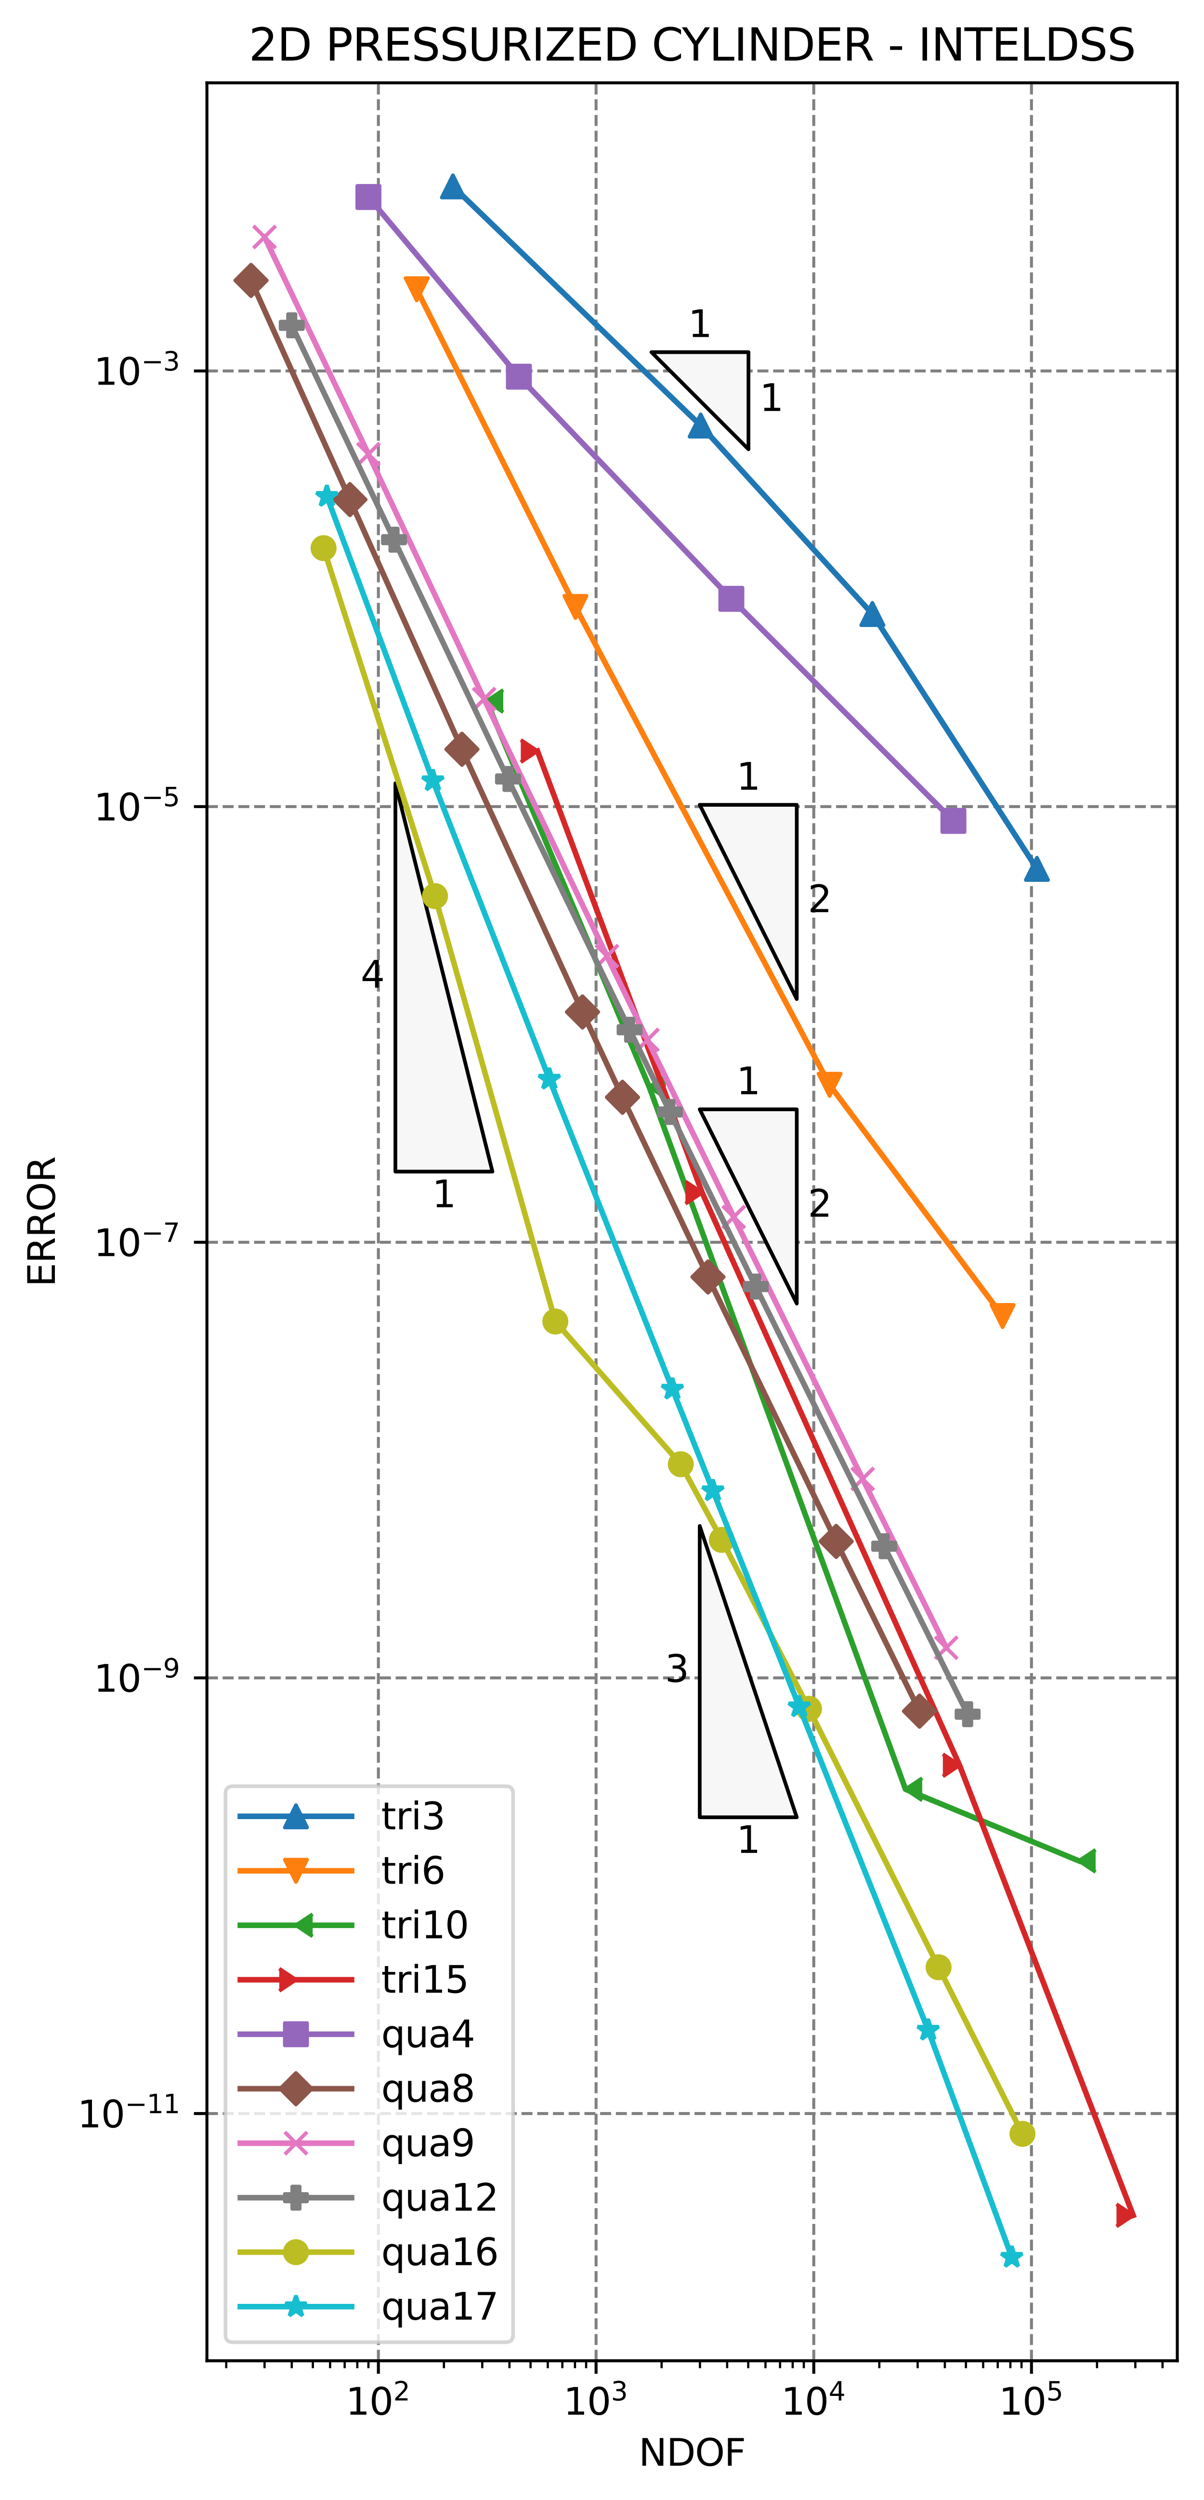 <?xml version="1.0" encoding="utf-8" standalone="no"?>
<!DOCTYPE svg PUBLIC "-//W3C//DTD SVG 1.1//EN"
  "http://www.w3.org/Graphics/SVG/1.1/DTD/svg11.dtd">
<svg xmlns:xlink="http://www.w3.org/1999/xlink" width="324.559pt" height="673.573pt" viewBox="0 0 324.559 673.573" xmlns="http://www.w3.org/2000/svg" version="1.1">
 <defs>
  <style type="text/css">*{stroke-linejoin: round; stroke-linecap: butt}</style>
 </defs>
 <g id="figure_1">
  <g id="patch_1">
   <path d="M 0 673.573 
L 324.559 673.573 
L 324.559 -0 
L 0 -0 
z
" style="fill: #ffffff"/>
  </g>
  <g id="axes_1">
   <g id="patch_2">
    <path d="M 55.778 636.017 
L 317.359 636.017 
L 317.359 22.318 
L 55.778 22.318 
z
" style="fill: #ffffff"/>
   </g>
   <g id="matplotlib.axis_1">
    <g id="xtick_1">
     <g id="line2d_1">
      <path d="M 102 636.017 
L 102 22.318 
" clip-path="url(#p7d9dfe9524)" style="fill: none; stroke-dasharray: 2.96,1.28; stroke-dashoffset: 0; stroke: #808080; stroke-width: 0.8"/>
     </g>
     <g id="line2d_2">
      <defs>
       <path id="m80ce2422c0" d="M 0 0 
L 0 3.5 
" style="stroke: #000000; stroke-width: 0.8"/>
      </defs>
      <g>
       <use xlink:href="#m80ce2422c0" x="102" y="636.017" style="stroke: #000000; stroke-width: 0.8"/>
      </g>
     </g>
     <g id="text_1">
      <!-- $\mathdefault{10^{2}}$ -->
      <g transform="translate(93.2 650.615) scale(0.1 -0.1)">
       <defs>
        <path id="DejaVuSans-31" d="M 794 531 
L 1825 531 
L 1825 4091 
L 703 3866 
L 703 4441 
L 1819 4666 
L 2450 4666 
L 2450 531 
L 3481 531 
L 3481 0 
L 794 0 
L 794 531 
z
" transform="scale(0.016)"/>
        <path id="DejaVuSans-30" d="M 2034 4250 
Q 1547 4250 1301 3770 
Q 1056 3291 1056 2328 
Q 1056 1369 1301 889 
Q 1547 409 2034 409 
Q 2525 409 2770 889 
Q 3016 1369 3016 2328 
Q 3016 3291 2770 3770 
Q 2525 4250 2034 4250 
z
M 2034 4750 
Q 2819 4750 3233 4129 
Q 3647 3509 3647 2328 
Q 3647 1150 3233 529 
Q 2819 -91 2034 -91 
Q 1250 -91 836 529 
Q 422 1150 422 2328 
Q 422 3509 836 4129 
Q 1250 4750 2034 4750 
z
" transform="scale(0.016)"/>
        <path id="DejaVuSans-32" d="M 1228 531 
L 3431 531 
L 3431 0 
L 469 0 
L 469 531 
Q 828 903 1448 1529 
Q 2069 2156 2228 2338 
Q 2531 2678 2651 2914 
Q 2772 3150 2772 3378 
Q 2772 3750 2511 3984 
Q 2250 4219 1831 4219 
Q 1534 4219 1204 4116 
Q 875 4013 500 3803 
L 500 4441 
Q 881 4594 1212 4672 
Q 1544 4750 1819 4750 
Q 2544 4750 2975 4387 
Q 3406 4025 3406 3419 
Q 3406 3131 3298 2873 
Q 3191 2616 2906 2266 
Q 2828 2175 2409 1742 
Q 1991 1309 1228 531 
z
" transform="scale(0.016)"/>
       </defs>
       <use xlink:href="#DejaVuSans-31" transform="translate(0 0.766)"/>
       <use xlink:href="#DejaVuSans-30" transform="translate(63.623 0.766)"/>
       <use xlink:href="#DejaVuSans-32" transform="translate(128.203 39.047) scale(0.7)"/>
      </g>
     </g>
    </g>
    <g id="xtick_2">
     <g id="line2d_3">
      <path d="M 160.683 636.017 
L 160.683 22.318 
" clip-path="url(#p7d9dfe9524)" style="fill: none; stroke-dasharray: 2.96,1.28; stroke-dashoffset: 0; stroke: #808080; stroke-width: 0.8"/>
     </g>
     <g id="line2d_4">
      <g>
       <use xlink:href="#m80ce2422c0" x="160.683" y="636.017" style="stroke: #000000; stroke-width: 0.8"/>
      </g>
     </g>
     <g id="text_2">
      <!-- $\mathdefault{10^{3}}$ -->
      <g transform="translate(151.883 650.615) scale(0.1 -0.1)">
       <defs>
        <path id="DejaVuSans-33" d="M 2597 2516 
Q 3050 2419 3304 2112 
Q 3559 1806 3559 1356 
Q 3559 666 3084 287 
Q 2609 -91 1734 -91 
Q 1441 -91 1130 -33 
Q 819 25 488 141 
L 488 750 
Q 750 597 1062 519 
Q 1375 441 1716 441 
Q 2309 441 2620 675 
Q 2931 909 2931 1356 
Q 2931 1769 2642 2001 
Q 2353 2234 1838 2234 
L 1294 2234 
L 1294 2753 
L 1863 2753 
Q 2328 2753 2575 2939 
Q 2822 3125 2822 3475 
Q 2822 3834 2567 4026 
Q 2313 4219 1838 4219 
Q 1578 4219 1281 4162 
Q 984 4106 628 3988 
L 628 4550 
Q 988 4650 1302 4700 
Q 1616 4750 1894 4750 
Q 2613 4750 3031 4423 
Q 3450 4097 3450 3541 
Q 3450 3153 3228 2886 
Q 3006 2619 2597 2516 
z
" transform="scale(0.016)"/>
       </defs>
       <use xlink:href="#DejaVuSans-31" transform="translate(0 0.766)"/>
       <use xlink:href="#DejaVuSans-30" transform="translate(63.623 0.766)"/>
       <use xlink:href="#DejaVuSans-33" transform="translate(128.203 39.047) scale(0.7)"/>
      </g>
     </g>
    </g>
    <g id="xtick_3">
     <g id="line2d_5">
      <path d="M 219.367 636.017 
L 219.367 22.318 
" clip-path="url(#p7d9dfe9524)" style="fill: none; stroke-dasharray: 2.96,1.28; stroke-dashoffset: 0; stroke: #808080; stroke-width: 0.8"/>
     </g>
     <g id="line2d_6">
      <g>
       <use xlink:href="#m80ce2422c0" x="219.367" y="636.017" style="stroke: #000000; stroke-width: 0.8"/>
      </g>
     </g>
     <g id="text_3">
      <!-- $\mathdefault{10^{4}}$ -->
      <g transform="translate(210.567 650.615) scale(0.1 -0.1)">
       <defs>
        <path id="DejaVuSans-34" d="M 2419 4116 
L 825 1625 
L 2419 1625 
L 2419 4116 
z
M 2253 4666 
L 3047 4666 
L 3047 1625 
L 3713 1625 
L 3713 1100 
L 3047 1100 
L 3047 0 
L 2419 0 
L 2419 1100 
L 313 1100 
L 313 1709 
L 2253 4666 
z
" transform="scale(0.016)"/>
       </defs>
       <use xlink:href="#DejaVuSans-31" transform="translate(0 0.684)"/>
       <use xlink:href="#DejaVuSans-30" transform="translate(63.623 0.684)"/>
       <use xlink:href="#DejaVuSans-34" transform="translate(128.203 38.966) scale(0.7)"/>
      </g>
     </g>
    </g>
    <g id="xtick_4">
     <g id="line2d_7">
      <path d="M 278.051 636.017 
L 278.051 22.318 
" clip-path="url(#p7d9dfe9524)" style="fill: none; stroke-dasharray: 2.96,1.28; stroke-dashoffset: 0; stroke: #808080; stroke-width: 0.8"/>
     </g>
     <g id="line2d_8">
      <g>
       <use xlink:href="#m80ce2422c0" x="278.051" y="636.017" style="stroke: #000000; stroke-width: 0.8"/>
      </g>
     </g>
     <g id="text_4">
      <!-- $\mathdefault{10^{5}}$ -->
      <g transform="translate(269.251 650.615) scale(0.1 -0.1)">
       <defs>
        <path id="DejaVuSans-35" d="M 691 4666 
L 3169 4666 
L 3169 4134 
L 1269 4134 
L 1269 2991 
Q 1406 3038 1543 3061 
Q 1681 3084 1819 3084 
Q 2600 3084 3056 2656 
Q 3513 2228 3513 1497 
Q 3513 744 3044 326 
Q 2575 -91 1722 -91 
Q 1428 -91 1123 -41 
Q 819 9 494 109 
L 494 744 
Q 775 591 1075 516 
Q 1375 441 1709 441 
Q 2250 441 2565 725 
Q 2881 1009 2881 1497 
Q 2881 1984 2565 2268 
Q 2250 2553 1709 2553 
Q 1456 2553 1204 2497 
Q 953 2441 691 2322 
L 691 4666 
z
" transform="scale(0.016)"/>
       </defs>
       <use xlink:href="#DejaVuSans-31" transform="translate(0 0.684)"/>
       <use xlink:href="#DejaVuSans-30" transform="translate(63.623 0.684)"/>
       <use xlink:href="#DejaVuSans-35" transform="translate(128.203 38.966) scale(0.7)"/>
      </g>
     </g>
    </g>
    <g id="xtick_5">
     <g id="line2d_9">
      <defs>
       <path id="m3a9ee5e521" d="M 0 0 
L 0 2 
" style="stroke: #000000; stroke-width: 0.6"/>
      </defs>
      <g>
       <use xlink:href="#m3a9ee5e521" x="60.982" y="636.017" style="stroke: #000000; stroke-width: 0.6"/>
      </g>
     </g>
    </g>
    <g id="xtick_6">
     <g id="line2d_10">
      <g>
       <use xlink:href="#m3a9ee5e521" x="71.315" y="636.017" style="stroke: #000000; stroke-width: 0.6"/>
      </g>
     </g>
    </g>
    <g id="xtick_7">
     <g id="line2d_11">
      <g>
       <use xlink:href="#m3a9ee5e521" x="78.647" y="636.017" style="stroke: #000000; stroke-width: 0.6"/>
      </g>
     </g>
    </g>
    <g id="xtick_8">
     <g id="line2d_12">
      <g>
       <use xlink:href="#m3a9ee5e521" x="84.334" y="636.017" style="stroke: #000000; stroke-width: 0.6"/>
      </g>
     </g>
    </g>
    <g id="xtick_9">
     <g id="line2d_13">
      <g>
       <use xlink:href="#m3a9ee5e521" x="88.981" y="636.017" style="stroke: #000000; stroke-width: 0.6"/>
      </g>
     </g>
    </g>
    <g id="xtick_10">
     <g id="line2d_14">
      <g>
       <use xlink:href="#m3a9ee5e521" x="92.909" y="636.017" style="stroke: #000000; stroke-width: 0.6"/>
      </g>
     </g>
    </g>
    <g id="xtick_11">
     <g id="line2d_15">
      <g>
       <use xlink:href="#m3a9ee5e521" x="96.313" y="636.017" style="stroke: #000000; stroke-width: 0.6"/>
      </g>
     </g>
    </g>
    <g id="xtick_12">
     <g id="line2d_16">
      <g>
       <use xlink:href="#m3a9ee5e521" x="99.314" y="636.017" style="stroke: #000000; stroke-width: 0.6"/>
      </g>
     </g>
    </g>
    <g id="xtick_13">
     <g id="line2d_17">
      <g>
       <use xlink:href="#m3a9ee5e521" x="119.665" y="636.017" style="stroke: #000000; stroke-width: 0.6"/>
      </g>
     </g>
    </g>
    <g id="xtick_14">
     <g id="line2d_18">
      <g>
       <use xlink:href="#m3a9ee5e521" x="129.999" y="636.017" style="stroke: #000000; stroke-width: 0.6"/>
      </g>
     </g>
    </g>
    <g id="xtick_15">
     <g id="line2d_19">
      <g>
       <use xlink:href="#m3a9ee5e521" x="137.331" y="636.017" style="stroke: #000000; stroke-width: 0.6"/>
      </g>
     </g>
    </g>
    <g id="xtick_16">
     <g id="line2d_20">
      <g>
       <use xlink:href="#m3a9ee5e521" x="143.018" y="636.017" style="stroke: #000000; stroke-width: 0.6"/>
      </g>
     </g>
    </g>
    <g id="xtick_17">
     <g id="line2d_21">
      <g>
       <use xlink:href="#m3a9ee5e521" x="147.665" y="636.017" style="stroke: #000000; stroke-width: 0.6"/>
      </g>
     </g>
    </g>
    <g id="xtick_18">
     <g id="line2d_22">
      <g>
       <use xlink:href="#m3a9ee5e521" x="151.593" y="636.017" style="stroke: #000000; stroke-width: 0.6"/>
      </g>
     </g>
    </g>
    <g id="xtick_19">
     <g id="line2d_23">
      <g>
       <use xlink:href="#m3a9ee5e521" x="154.996" y="636.017" style="stroke: #000000; stroke-width: 0.6"/>
      </g>
     </g>
    </g>
    <g id="xtick_20">
     <g id="line2d_24">
      <g>
       <use xlink:href="#m3a9ee5e521" x="157.998" y="636.017" style="stroke: #000000; stroke-width: 0.6"/>
      </g>
     </g>
    </g>
    <g id="xtick_21">
     <g id="line2d_25">
      <g>
       <use xlink:href="#m3a9ee5e521" x="178.349" y="636.017" style="stroke: #000000; stroke-width: 0.6"/>
      </g>
     </g>
    </g>
    <g id="xtick_22">
     <g id="line2d_26">
      <g>
       <use xlink:href="#m3a9ee5e521" x="188.683" y="636.017" style="stroke: #000000; stroke-width: 0.6"/>
      </g>
     </g>
    </g>
    <g id="xtick_23">
     <g id="line2d_27">
      <g>
       <use xlink:href="#m3a9ee5e521" x="196.015" y="636.017" style="stroke: #000000; stroke-width: 0.6"/>
      </g>
     </g>
    </g>
    <g id="xtick_24">
     <g id="line2d_28">
      <g>
       <use xlink:href="#m3a9ee5e521" x="201.702" y="636.017" style="stroke: #000000; stroke-width: 0.6"/>
      </g>
     </g>
    </g>
    <g id="xtick_25">
     <g id="line2d_29">
      <g>
       <use xlink:href="#m3a9ee5e521" x="206.348" y="636.017" style="stroke: #000000; stroke-width: 0.6"/>
      </g>
     </g>
    </g>
    <g id="xtick_26">
     <g id="line2d_30">
      <g>
       <use xlink:href="#m3a9ee5e521" x="210.277" y="636.017" style="stroke: #000000; stroke-width: 0.6"/>
      </g>
     </g>
    </g>
    <g id="xtick_27">
     <g id="line2d_31">
      <g>
       <use xlink:href="#m3a9ee5e521" x="213.68" y="636.017" style="stroke: #000000; stroke-width: 0.6"/>
      </g>
     </g>
    </g>
    <g id="xtick_28">
     <g id="line2d_32">
      <g>
       <use xlink:href="#m3a9ee5e521" x="216.682" y="636.017" style="stroke: #000000; stroke-width: 0.6"/>
      </g>
     </g>
    </g>
    <g id="xtick_29">
     <g id="line2d_33">
      <g>
       <use xlink:href="#m3a9ee5e521" x="237.033" y="636.017" style="stroke: #000000; stroke-width: 0.6"/>
      </g>
     </g>
    </g>
    <g id="xtick_30">
     <g id="line2d_34">
      <g>
       <use xlink:href="#m3a9ee5e521" x="247.367" y="636.017" style="stroke: #000000; stroke-width: 0.6"/>
      </g>
     </g>
    </g>
    <g id="xtick_31">
     <g id="line2d_35">
      <g>
       <use xlink:href="#m3a9ee5e521" x="254.698" y="636.017" style="stroke: #000000; stroke-width: 0.6"/>
      </g>
     </g>
    </g>
    <g id="xtick_32">
     <g id="line2d_36">
      <g>
       <use xlink:href="#m3a9ee5e521" x="260.385" y="636.017" style="stroke: #000000; stroke-width: 0.6"/>
      </g>
     </g>
    </g>
    <g id="xtick_33">
     <g id="line2d_37">
      <g>
       <use xlink:href="#m3a9ee5e521" x="265.032" y="636.017" style="stroke: #000000; stroke-width: 0.6"/>
      </g>
     </g>
    </g>
    <g id="xtick_34">
     <g id="line2d_38">
      <g>
       <use xlink:href="#m3a9ee5e521" x="268.961" y="636.017" style="stroke: #000000; stroke-width: 0.6"/>
      </g>
     </g>
    </g>
    <g id="xtick_35">
     <g id="line2d_39">
      <g>
       <use xlink:href="#m3a9ee5e521" x="272.364" y="636.017" style="stroke: #000000; stroke-width: 0.6"/>
      </g>
     </g>
    </g>
    <g id="xtick_36">
     <g id="line2d_40">
      <g>
       <use xlink:href="#m3a9ee5e521" x="275.366" y="636.017" style="stroke: #000000; stroke-width: 0.6"/>
      </g>
     </g>
    </g>
    <g id="xtick_37">
     <g id="line2d_41">
      <g>
       <use xlink:href="#m3a9ee5e521" x="295.717" y="636.017" style="stroke: #000000; stroke-width: 0.6"/>
      </g>
     </g>
    </g>
    <g id="xtick_38">
     <g id="line2d_42">
      <g>
       <use xlink:href="#m3a9ee5e521" x="306.05" y="636.017" style="stroke: #000000; stroke-width: 0.6"/>
      </g>
     </g>
    </g>
    <g id="xtick_39">
     <g id="line2d_43">
      <g>
       <use xlink:href="#m3a9ee5e521" x="313.382" y="636.017" style="stroke: #000000; stroke-width: 0.6"/>
      </g>
     </g>
    </g>
    <g id="text_5">
     <!-- NDOF -->
     <g transform="translate(172.166 664.293) scale(0.1 -0.1)">
      <defs>
       <path id="DejaVuSans-4e" d="M 628 4666 
L 1478 4666 
L 3547 763 
L 3547 4666 
L 4159 4666 
L 4159 0 
L 3309 0 
L 1241 3903 
L 1241 0 
L 628 0 
L 628 4666 
z
" transform="scale(0.016)"/>
       <path id="DejaVuSans-44" d="M 1259 4147 
L 1259 519 
L 2022 519 
Q 2988 519 3436 956 
Q 3884 1394 3884 2338 
Q 3884 3275 3436 3711 
Q 2988 4147 2022 4147 
L 1259 4147 
z
M 628 4666 
L 1925 4666 
Q 3281 4666 3915 4102 
Q 4550 3538 4550 2338 
Q 4550 1131 3912 565 
Q 3275 0 1925 0 
L 628 0 
L 628 4666 
z
" transform="scale(0.016)"/>
       <path id="DejaVuSans-4f" d="M 2522 4238 
Q 1834 4238 1429 3725 
Q 1025 3213 1025 2328 
Q 1025 1447 1429 934 
Q 1834 422 2522 422 
Q 3209 422 3611 934 
Q 4013 1447 4013 2328 
Q 4013 3213 3611 3725 
Q 3209 4238 2522 4238 
z
M 2522 4750 
Q 3503 4750 4090 4092 
Q 4678 3434 4678 2328 
Q 4678 1225 4090 567 
Q 3503 -91 2522 -91 
Q 1538 -91 948 565 
Q 359 1222 359 2328 
Q 359 3434 948 4092 
Q 1538 4750 2522 4750 
z
" transform="scale(0.016)"/>
       <path id="DejaVuSans-46" d="M 628 4666 
L 3309 4666 
L 3309 4134 
L 1259 4134 
L 1259 2759 
L 3109 2759 
L 3109 2228 
L 1259 2228 
L 1259 0 
L 628 0 
L 628 4666 
z
" transform="scale(0.016)"/>
      </defs>
      <use xlink:href="#DejaVuSans-4e"/>
      <use xlink:href="#DejaVuSans-44" x="74.805"/>
      <use xlink:href="#DejaVuSans-4f" x="151.807"/>
      <use xlink:href="#DejaVuSans-46" x="230.518"/>
     </g>
    </g>
   </g>
   <g id="matplotlib.axis_2">
    <g id="ytick_1">
     <g id="line2d_44">
      <path d="M 55.778 569.41 
L 317.359 569.41 
" clip-path="url(#p7d9dfe9524)" style="fill: none; stroke-dasharray: 2.96,1.28; stroke-dashoffset: 0; stroke: #808080; stroke-width: 0.8"/>
     </g>
     <g id="line2d_45">
      <defs>
       <path id="m79647f0de8" d="M 0 0 
L -3.5 0 
" style="stroke: #000000; stroke-width: 0.8"/>
      </defs>
      <g>
       <use xlink:href="#m79647f0de8" x="55.778" y="569.41" style="stroke: #000000; stroke-width: 0.8"/>
      </g>
     </g>
     <g id="text_6">
      <!-- $\mathdefault{10^{-11}}$ -->
      <g transform="translate(20.878 573.209) scale(0.1 -0.1)">
       <defs>
        <path id="DejaVuSans-2212" d="M 678 2272 
L 4684 2272 
L 4684 1741 
L 678 1741 
L 678 2272 
z
" transform="scale(0.016)"/>
       </defs>
       <use xlink:href="#DejaVuSans-31" transform="translate(0 0.684)"/>
       <use xlink:href="#DejaVuSans-30" transform="translate(63.623 0.684)"/>
       <use xlink:href="#DejaVuSans-2212" transform="translate(128.203 38.966) scale(0.7)"/>
       <use xlink:href="#DejaVuSans-31" transform="translate(186.855 38.966) scale(0.7)"/>
       <use xlink:href="#DejaVuSans-31" transform="translate(231.392 38.966) scale(0.7)"/>
      </g>
     </g>
    </g>
    <g id="ytick_2">
     <g id="line2d_46">
      <path d="M 55.778 452.042 
L 317.359 452.042 
" clip-path="url(#p7d9dfe9524)" style="fill: none; stroke-dasharray: 2.96,1.28; stroke-dashoffset: 0; stroke: #808080; stroke-width: 0.8"/>
     </g>
     <g id="line2d_47">
      <g>
       <use xlink:href="#m79647f0de8" x="55.778" y="452.042" style="stroke: #000000; stroke-width: 0.8"/>
      </g>
     </g>
     <g id="text_7">
      <!-- $\mathdefault{10^{-9}}$ -->
      <g transform="translate(25.278 455.842) scale(0.1 -0.1)">
       <defs>
        <path id="DejaVuSans-39" d="M 703 97 
L 703 672 
Q 941 559 1184 500 
Q 1428 441 1663 441 
Q 2288 441 2617 861 
Q 2947 1281 2994 2138 
Q 2813 1869 2534 1725 
Q 2256 1581 1919 1581 
Q 1219 1581 811 2004 
Q 403 2428 403 3163 
Q 403 3881 828 4315 
Q 1253 4750 1959 4750 
Q 2769 4750 3195 4129 
Q 3622 3509 3622 2328 
Q 3622 1225 3098 567 
Q 2575 -91 1691 -91 
Q 1453 -91 1209 -44 
Q 966 3 703 97 
z
M 1959 2075 
Q 2384 2075 2632 2365 
Q 2881 2656 2881 3163 
Q 2881 3666 2632 3958 
Q 2384 4250 1959 4250 
Q 1534 4250 1286 3958 
Q 1038 3666 1038 3163 
Q 1038 2656 1286 2365 
Q 1534 2075 1959 2075 
z
" transform="scale(0.016)"/>
       </defs>
       <use xlink:href="#DejaVuSans-31" transform="translate(0 0.766)"/>
       <use xlink:href="#DejaVuSans-30" transform="translate(63.623 0.766)"/>
       <use xlink:href="#DejaVuSans-2212" transform="translate(128.203 39.047) scale(0.7)"/>
       <use xlink:href="#DejaVuSans-39" transform="translate(186.855 39.047) scale(0.7)"/>
      </g>
     </g>
    </g>
    <g id="ytick_3">
     <g id="line2d_48">
      <path d="M 55.778 334.675 
L 317.359 334.675 
" clip-path="url(#p7d9dfe9524)" style="fill: none; stroke-dasharray: 2.96,1.28; stroke-dashoffset: 0; stroke: #808080; stroke-width: 0.8"/>
     </g>
     <g id="line2d_49">
      <g>
       <use xlink:href="#m79647f0de8" x="55.778" y="334.675" style="stroke: #000000; stroke-width: 0.8"/>
      </g>
     </g>
     <g id="text_8">
      <!-- $\mathdefault{10^{-7}}$ -->
      <g transform="translate(25.278 338.474) scale(0.1 -0.1)">
       <defs>
        <path id="DejaVuSans-37" d="M 525 4666 
L 3525 4666 
L 3525 4397 
L 1831 0 
L 1172 0 
L 2766 4134 
L 525 4134 
L 525 4666 
z
" transform="scale(0.016)"/>
       </defs>
       <use xlink:href="#DejaVuSans-31" transform="translate(0 0.684)"/>
       <use xlink:href="#DejaVuSans-30" transform="translate(63.623 0.684)"/>
       <use xlink:href="#DejaVuSans-2212" transform="translate(128.203 38.966) scale(0.7)"/>
       <use xlink:href="#DejaVuSans-37" transform="translate(186.855 38.966) scale(0.7)"/>
      </g>
     </g>
    </g>
    <g id="ytick_4">
     <g id="line2d_50">
      <path d="M 55.778 217.307 
L 317.359 217.307 
" clip-path="url(#p7d9dfe9524)" style="fill: none; stroke-dasharray: 2.96,1.28; stroke-dashoffset: 0; stroke: #808080; stroke-width: 0.8"/>
     </g>
     <g id="line2d_51">
      <g>
       <use xlink:href="#m79647f0de8" x="55.778" y="217.307" style="stroke: #000000; stroke-width: 0.8"/>
      </g>
     </g>
     <g id="text_9">
      <!-- $\mathdefault{10^{-5}}$ -->
      <g transform="translate(25.278 221.107) scale(0.1 -0.1)">
       <use xlink:href="#DejaVuSans-31" transform="translate(0 0.684)"/>
       <use xlink:href="#DejaVuSans-30" transform="translate(63.623 0.684)"/>
       <use xlink:href="#DejaVuSans-2212" transform="translate(128.203 38.966) scale(0.7)"/>
       <use xlink:href="#DejaVuSans-35" transform="translate(186.855 38.966) scale(0.7)"/>
      </g>
     </g>
    </g>
    <g id="ytick_5">
     <g id="line2d_52">
      <path d="M 55.778 99.94 
L 317.359 99.94 
" clip-path="url(#p7d9dfe9524)" style="fill: none; stroke-dasharray: 2.96,1.28; stroke-dashoffset: 0; stroke: #808080; stroke-width: 0.8"/>
     </g>
     <g id="line2d_53">
      <g>
       <use xlink:href="#m79647f0de8" x="55.778" y="99.94" style="stroke: #000000; stroke-width: 0.8"/>
      </g>
     </g>
     <g id="text_10">
      <!-- $\mathdefault{10^{-3}}$ -->
      <g transform="translate(25.278 103.739) scale(0.1 -0.1)">
       <use xlink:href="#DejaVuSans-31" transform="translate(0 0.766)"/>
       <use xlink:href="#DejaVuSans-30" transform="translate(63.623 0.766)"/>
       <use xlink:href="#DejaVuSans-2212" transform="translate(128.203 39.047) scale(0.7)"/>
       <use xlink:href="#DejaVuSans-33" transform="translate(186.855 39.047) scale(0.7)"/>
      </g>
     </g>
    </g>
    <g id="text_11">
     <!-- ERROR -->
     <g transform="translate(14.798 346.685) rotate(-90) scale(0.1 -0.1)">
      <defs>
       <path id="DejaVuSans-45" d="M 628 4666 
L 3578 4666 
L 3578 4134 
L 1259 4134 
L 1259 2753 
L 3481 2753 
L 3481 2222 
L 1259 2222 
L 1259 531 
L 3634 531 
L 3634 0 
L 628 0 
L 628 4666 
z
" transform="scale(0.016)"/>
       <path id="DejaVuSans-52" d="M 2841 2188 
Q 3044 2119 3236 1894 
Q 3428 1669 3622 1275 
L 4263 0 
L 3584 0 
L 2988 1197 
Q 2756 1666 2539 1819 
Q 2322 1972 1947 1972 
L 1259 1972 
L 1259 0 
L 628 0 
L 628 4666 
L 2053 4666 
Q 2853 4666 3247 4331 
Q 3641 3997 3641 3322 
Q 3641 2881 3436 2590 
Q 3231 2300 2841 2188 
z
M 1259 4147 
L 1259 2491 
L 2053 2491 
Q 2509 2491 2742 2702 
Q 2975 2913 2975 3322 
Q 2975 3731 2742 3939 
Q 2509 4147 2053 4147 
L 1259 4147 
z
" transform="scale(0.016)"/>
      </defs>
      <use xlink:href="#DejaVuSans-45"/>
      <use xlink:href="#DejaVuSans-52" x="63.184"/>
      <use xlink:href="#DejaVuSans-52" x="132.666"/>
      <use xlink:href="#DejaVuSans-4f" x="202.148"/>
      <use xlink:href="#DejaVuSans-52" x="280.859"/>
     </g>
    </g>
   </g>
   <g id="patch_3">
    <path d="M 175.604 94.88 
L 201.762 94.88 
L 201.762 121.038 
z
" clip-path="url(#p7d9dfe9524)" style="fill: #f7f7f7; stroke: #000000; stroke-linejoin: miter"/>
   </g>
   <g id="patch_4">
    <path d="M 188.623 216.834 
L 214.781 216.834 
L 214.781 269.15 
z
" clip-path="url(#p7d9dfe9524)" style="fill: #f7f7f7; stroke: #000000; stroke-linejoin: miter"/>
   </g>
   <g id="patch_5">
    <path d="M 188.623 298.87 
L 214.781 298.87 
L 214.781 351.186 
z
" clip-path="url(#p7d9dfe9524)" style="fill: #f7f7f7; stroke: #000000; stroke-linejoin: miter"/>
   </g>
   <g id="patch_6">
    <path d="M 188.623 411.119 
L 188.623 489.593 
L 214.781 489.593 
z
" clip-path="url(#p7d9dfe9524)" style="fill: #f7f7f7; stroke: #000000; stroke-linejoin: miter"/>
   </g>
   <g id="patch_7">
    <path d="M 106.586 211.009 
L 106.586 315.642 
L 132.744 315.642 
z
" clip-path="url(#p7d9dfe9524)" style="fill: #f7f7f7; stroke: #000000; stroke-linejoin: miter"/>
   </g>
   <g id="patch_8">
    <path d="M 187.522 -473.405 
L 239.838 -473.405 
L 239.838 -525.722 
z
" clip-path="url(#p7d9dfe9524)" style="fill: #f7f7f7; stroke: #000000; stroke-linejoin: miter"/>
   </g>
   <g id="line2d_54">
    <path d="M 122.094 50.214 
L 188.886 114.644 
L 235.164 165.42 
L 279.521 234.075 
" clip-path="url(#p7d9dfe9524)" style="fill: none; stroke: #1f77b4; stroke-width: 1.5; stroke-linecap: square"/>
    <defs>
     <path id="mc013fc8ae2" d="M 0 -3 
L -3 3 
L 3 3 
z
" style="stroke: #1f77b4; stroke-linejoin: miter"/>
    </defs>
    <g clip-path="url(#p7d9dfe9524)">
     <use xlink:href="#mc013fc8ae2" x="122.094" y="50.214" style="fill: #1f77b4; stroke: #1f77b4; stroke-linejoin: miter"/>
     <use xlink:href="#mc013fc8ae2" x="188.886" y="114.644" style="fill: #1f77b4; stroke: #1f77b4; stroke-linejoin: miter"/>
     <use xlink:href="#mc013fc8ae2" x="235.164" y="165.42" style="fill: #1f77b4; stroke: #1f77b4; stroke-linejoin: miter"/>
     <use xlink:href="#mc013fc8ae2" x="279.521" y="234.075" style="fill: #1f77b4; stroke: #1f77b4; stroke-linejoin: miter"/>
    </g>
   </g>
   <g id="line2d_55">
    <path d="M 112.333 77.93 
L 155.124 163.519 
L 223.629 292.264 
L 270.257 354.552 
" clip-path="url(#p7d9dfe9524)" style="fill: none; stroke: #ff7f0e; stroke-width: 1.5; stroke-linecap: square"/>
    <defs>
     <path id="m0678a5b02a" d="M -0 3 
L 3 -3 
L -3 -3 
z
" style="stroke: #ff7f0e; stroke-linejoin: miter"/>
    </defs>
    <g clip-path="url(#p7d9dfe9524)">
     <use xlink:href="#m0678a5b02a" x="112.333" y="77.93" style="fill: #ff7f0e; stroke: #ff7f0e; stroke-linejoin: miter"/>
     <use xlink:href="#m0678a5b02a" x="155.124" y="163.519" style="fill: #ff7f0e; stroke: #ff7f0e; stroke-linejoin: miter"/>
     <use xlink:href="#m0678a5b02a" x="223.629" y="292.264" style="fill: #ff7f0e; stroke: #ff7f0e; stroke-linejoin: miter"/>
     <use xlink:href="#m0678a5b02a" x="270.257" y="354.552" style="fill: #ff7f0e; stroke: #ff7f0e; stroke-linejoin: miter"/>
    </g>
   </g>
   <g id="line2d_56">
    <path d="M 131.161 188.87 
L 175.004 292.822 
L 244.099 482.046 
L 290.845 501.339 
" clip-path="url(#p7d9dfe9524)" style="fill: none; stroke: #2ca02c; stroke-width: 1.5; stroke-linecap: square"/>
    <defs>
     <path id="mddda47e6c6" d="M 4.5 -3 
L 0 0 
L 4.5 3 
" style="stroke: #2ca02c; stroke-linejoin: miter"/>
    </defs>
    <g clip-path="url(#p7d9dfe9524)">
     <use xlink:href="#mddda47e6c6" x="131.161" y="188.87" style="fill: #2ca02c; stroke: #2ca02c; stroke-linejoin: miter"/>
     <use xlink:href="#mddda47e6c6" x="175.004" y="292.822" style="fill: #2ca02c; stroke: #2ca02c; stroke-linejoin: miter"/>
     <use xlink:href="#mddda47e6c6" x="244.099" y="482.046" style="fill: #2ca02c; stroke: #2ca02c; stroke-linejoin: miter"/>
     <use xlink:href="#mddda47e6c6" x="290.845" y="501.339" style="fill: #2ca02c; stroke: #2ca02c; stroke-linejoin: miter"/>
    </g>
   </g>
   <g id="line2d_57">
    <path d="M 144.885 202.336 
L 189.271 321.301 
L 258.664 475.582 
L 305.469 596.83 
" clip-path="url(#p7d9dfe9524)" style="fill: none; stroke: #d62728; stroke-width: 1.5; stroke-linecap: square"/>
    <defs>
     <path id="mb468fe18cf" d="M -4.5 3 
L 0 0 
L -4.5 -3 
" style="stroke: #d62728; stroke-linejoin: miter"/>
    </defs>
    <g clip-path="url(#p7d9dfe9524)">
     <use xlink:href="#mb468fe18cf" x="144.885" y="202.336" style="fill: #d62728; stroke: #d62728; stroke-linejoin: miter"/>
     <use xlink:href="#mb468fe18cf" x="189.271" y="321.301" style="fill: #d62728; stroke: #d62728; stroke-linejoin: miter"/>
     <use xlink:href="#mb468fe18cf" x="258.664" y="475.582" style="fill: #d62728; stroke: #d62728; stroke-linejoin: miter"/>
     <use xlink:href="#mb468fe18cf" x="305.469" y="596.83" style="fill: #d62728; stroke: #d62728; stroke-linejoin: miter"/>
    </g>
   </g>
   <g id="line2d_58">
    <path d="M 99.314 53.076 
L 139.876 101.479 
L 197.149 161.329 
L 257.013 221.157 
" clip-path="url(#p7d9dfe9524)" style="fill: none; stroke: #9467bd; stroke-width: 1.5; stroke-linecap: square"/>
    <defs>
     <path id="mf3c9abd4d1" d="M -3 3 
L 3 3 
L 3 -3 
L -3 -3 
z
" style="stroke: #9467bd; stroke-linejoin: miter"/>
    </defs>
    <g clip-path="url(#p7d9dfe9524)">
     <use xlink:href="#mf3c9abd4d1" x="99.314" y="53.076" style="fill: #9467bd; stroke: #9467bd; stroke-linejoin: miter"/>
     <use xlink:href="#mf3c9abd4d1" x="139.876" y="101.479" style="fill: #9467bd; stroke: #9467bd; stroke-linejoin: miter"/>
     <use xlink:href="#mf3c9abd4d1" x="197.149" y="161.329" style="fill: #9467bd; stroke: #9467bd; stroke-linejoin: miter"/>
     <use xlink:href="#mf3c9abd4d1" x="257.013" y="221.157" style="fill: #9467bd; stroke: #9467bd; stroke-linejoin: miter"/>
    </g>
   </g>
   <g id="line2d_59">
    <path d="M 67.668 75.545 
L 94.326 134.597 
L 124.523 201.86 
L 157.017 272.635 
L 167.798 295.617 
L 190.848 344.037 
L 225.407 415.271 
L 247.873 461.006 
" clip-path="url(#p7d9dfe9524)" style="fill: none; stroke: #8c564b; stroke-width: 1.5; stroke-linecap: square"/>
    <defs>
     <path id="m746ed68527" d="M -0 4.243 
L 4.243 0 
L 0 -4.243 
L -4.243 -0 
z
" style="stroke: #8c564b; stroke-linejoin: miter"/>
    </defs>
    <g clip-path="url(#p7d9dfe9524)">
     <use xlink:href="#m746ed68527" x="67.668" y="75.545" style="fill: #8c564b; stroke: #8c564b; stroke-linejoin: miter"/>
     <use xlink:href="#m746ed68527" x="94.326" y="134.597" style="fill: #8c564b; stroke: #8c564b; stroke-linejoin: miter"/>
     <use xlink:href="#m746ed68527" x="124.523" y="201.86" style="fill: #8c564b; stroke: #8c564b; stroke-linejoin: miter"/>
     <use xlink:href="#m746ed68527" x="157.017" y="272.635" style="fill: #8c564b; stroke: #8c564b; stroke-linejoin: miter"/>
     <use xlink:href="#m746ed68527" x="167.798" y="295.617" style="fill: #8c564b; stroke: #8c564b; stroke-linejoin: miter"/>
     <use xlink:href="#m746ed68527" x="190.848" y="344.037" style="fill: #8c564b; stroke: #8c564b; stroke-linejoin: miter"/>
     <use xlink:href="#m746ed68527" x="225.407" y="415.271" style="fill: #8c564b; stroke: #8c564b; stroke-linejoin: miter"/>
     <use xlink:href="#m746ed68527" x="247.873" y="461.006" style="fill: #8c564b; stroke: #8c564b; stroke-linejoin: miter"/>
    </g>
   </g>
   <g id="line2d_60">
    <path d="M 71.315 63.852 
L 99.314 122.353 
L 130.504 188.341 
L 163.617 257.589 
L 174.535 280.158 
L 197.798 327.876 
L 232.544 398.443 
L 255.079 443.922 
" clip-path="url(#p7d9dfe9524)" style="fill: none; stroke: #e377c2; stroke-width: 1.5; stroke-linecap: square"/>
    <defs>
     <path id="m041b17d840" d="M -3 3 
L 3 -3 
M -3 -3 
L 3 3 
" style="stroke: #e377c2"/>
    </defs>
    <g clip-path="url(#p7d9dfe9524)">
     <use xlink:href="#m041b17d840" x="71.315" y="63.852" style="fill: #e377c2; stroke: #e377c2"/>
     <use xlink:href="#m041b17d840" x="99.314" y="122.353" style="fill: #e377c2; stroke: #e377c2"/>
     <use xlink:href="#m041b17d840" x="130.504" y="188.341" style="fill: #e377c2; stroke: #e377c2"/>
     <use xlink:href="#m041b17d840" x="163.617" y="257.589" style="fill: #e377c2; stroke: #e377c2"/>
     <use xlink:href="#m041b17d840" x="174.535" y="280.158" style="fill: #e377c2; stroke: #e377c2"/>
     <use xlink:href="#m041b17d840" x="197.798" y="327.876" style="fill: #e377c2; stroke: #e377c2"/>
     <use xlink:href="#m041b17d840" x="232.544" y="398.443" style="fill: #e377c2; stroke: #e377c2"/>
     <use xlink:href="#m041b17d840" x="255.079" y="443.922" style="fill: #e377c2; stroke: #e377c2"/>
    </g>
   </g>
   <g id="line2d_61">
    <path d="M 78.647 87.646 
L 106.218 145.393 
L 136.946 209.862 
L 169.728 277.425 
L 180.569 299.573 
L 203.71 346.608 
L 238.347 416.563 
L 260.841 461.823 
" clip-path="url(#p7d9dfe9524)" style="fill: none; stroke: #7f7f7f; stroke-width: 1.5; stroke-linecap: square"/>
    <defs>
     <path id="m43c8784e82" d="M -1 3 
L 1 3 
L 1 1 
L 3 1 
L 3 -1 
L 1 -1 
L 1 -3 
L -1 -3 
L -1 -1 
L -3 -1 
L -3 1 
L -1 1 
z
" style="stroke: #7f7f7f; stroke-linejoin: miter"/>
    </defs>
    <g clip-path="url(#p7d9dfe9524)">
     <use xlink:href="#m43c8784e82" x="78.647" y="87.646" style="fill: #7f7f7f; stroke: #7f7f7f; stroke-linejoin: miter"/>
     <use xlink:href="#m43c8784e82" x="106.218" y="145.393" style="fill: #7f7f7f; stroke: #7f7f7f; stroke-linejoin: miter"/>
     <use xlink:href="#m43c8784e82" x="136.946" y="209.862" style="fill: #7f7f7f; stroke: #7f7f7f; stroke-linejoin: miter"/>
     <use xlink:href="#m43c8784e82" x="169.728" y="277.425" style="fill: #7f7f7f; stroke: #7f7f7f; stroke-linejoin: miter"/>
     <use xlink:href="#m43c8784e82" x="180.569" y="299.573" style="fill: #7f7f7f; stroke: #7f7f7f; stroke-linejoin: miter"/>
     <use xlink:href="#m43c8784e82" x="203.71" y="346.608" style="fill: #7f7f7f; stroke: #7f7f7f; stroke-linejoin: miter"/>
     <use xlink:href="#m43c8784e82" x="238.347" y="416.563" style="fill: #7f7f7f; stroke: #7f7f7f; stroke-linejoin: miter"/>
     <use xlink:href="#m43c8784e82" x="260.841" y="461.823" style="fill: #7f7f7f; stroke: #7f7f7f; stroke-linejoin: miter"/>
    </g>
   </g>
   <g id="line2d_62">
    <path d="M 87.222 147.673 
L 117.262 241.422 
L 149.705 356.03 
L 183.521 394.483 
L 194.586 414.867 
L 218.076 460.37 
L 253.014 529.998 
L 275.62 574.88 
" clip-path="url(#p7d9dfe9524)" style="fill: none; stroke: #bcbd22; stroke-width: 1.5; stroke-linecap: square"/>
    <defs>
     <path id="m1088d86738" d="M 0 3 
C 0.796 3 1.559 2.684 2.121 2.121 
C 2.684 1.559 3 0.796 3 0 
C 3 -0.796 2.684 -1.559 2.121 -2.121 
C 1.559 -2.684 0.796 -3 0 -3 
C -0.796 -3 -1.559 -2.684 -2.121 -2.121 
C -2.684 -1.559 -3 -0.796 -3 0 
C -3 0.796 -2.684 1.559 -2.121 2.121 
C -1.559 2.684 -0.796 3 0 3 
z
" style="stroke: #bcbd22"/>
    </defs>
    <g clip-path="url(#p7d9dfe9524)">
     <use xlink:href="#m1088d86738" x="87.222" y="147.673" style="fill: #bcbd22; stroke: #bcbd22"/>
     <use xlink:href="#m1088d86738" x="117.262" y="241.422" style="fill: #bcbd22; stroke: #bcbd22"/>
     <use xlink:href="#m1088d86738" x="149.705" y="356.03" style="fill: #bcbd22; stroke: #bcbd22"/>
     <use xlink:href="#m1088d86738" x="183.521" y="394.483" style="fill: #bcbd22; stroke: #bcbd22"/>
     <use xlink:href="#m1088d86738" x="194.586" y="414.867" style="fill: #bcbd22; stroke: #bcbd22"/>
     <use xlink:href="#m1088d86738" x="218.076" y="460.37" style="fill: #bcbd22; stroke: #bcbd22"/>
     <use xlink:href="#m1088d86738" x="253.014" y="529.998" style="fill: #bcbd22; stroke: #bcbd22"/>
     <use xlink:href="#m1088d86738" x="275.62" y="574.88" style="fill: #bcbd22; stroke: #bcbd22"/>
    </g>
   </g>
   <g id="line2d_63">
    <path d="M 88.117 133.725 
L 116.695 210.329 
L 148.086 290.727 
L 181.26 374.24 
L 192.186 401.612 
L 215.458 459.826 
L 250.208 546.934 
L 272.744 608.121 
" clip-path="url(#p7d9dfe9524)" style="fill: none; stroke: #17becf; stroke-width: 1.5; stroke-linecap: square"/>
    <defs>
     <path id="mbba47953be" d="M 0 -3 
L -0.674 -0.927 
L -2.853 -0.927 
L -1.09 0.354 
L -1.763 2.427 
L -0 1.146 
L 1.763 2.427 
L 1.09 0.354 
L 2.853 -0.927 
L 0.674 -0.927 
z
" style="stroke: #17becf; stroke-linejoin: bevel"/>
    </defs>
    <g clip-path="url(#p7d9dfe9524)">
     <use xlink:href="#mbba47953be" x="88.117" y="133.725" style="fill: #17becf; stroke: #17becf; stroke-linejoin: bevel"/>
     <use xlink:href="#mbba47953be" x="116.695" y="210.329" style="fill: #17becf; stroke: #17becf; stroke-linejoin: bevel"/>
     <use xlink:href="#mbba47953be" x="148.086" y="290.727" style="fill: #17becf; stroke: #17becf; stroke-linejoin: bevel"/>
     <use xlink:href="#mbba47953be" x="181.26" y="374.24" style="fill: #17becf; stroke: #17becf; stroke-linejoin: bevel"/>
     <use xlink:href="#mbba47953be" x="192.186" y="401.612" style="fill: #17becf; stroke: #17becf; stroke-linejoin: bevel"/>
     <use xlink:href="#mbba47953be" x="215.458" y="459.826" style="fill: #17becf; stroke: #17becf; stroke-linejoin: bevel"/>
     <use xlink:href="#mbba47953be" x="250.208" y="546.934" style="fill: #17becf; stroke: #17becf; stroke-linejoin: bevel"/>
     <use xlink:href="#mbba47953be" x="272.744" y="608.121" style="fill: #17becf; stroke: #17becf; stroke-linejoin: bevel"/>
    </g>
   </g>
   <g id="patch_9">
    <path d="M 55.778 636.017 
L 55.778 22.318 
" style="fill: none; stroke: #000000; stroke-width: 0.8; stroke-linejoin: miter; stroke-linecap: square"/>
   </g>
   <g id="patch_10">
    <path d="M 317.359 636.017 
L 317.359 22.318 
" style="fill: none; stroke: #000000; stroke-width: 0.8; stroke-linejoin: miter; stroke-linecap: square"/>
   </g>
   <g id="patch_11">
    <path d="M 55.778 636.017 
L 317.359 636.017 
" style="fill: none; stroke: #000000; stroke-width: 0.8; stroke-linejoin: miter; stroke-linecap: square"/>
   </g>
   <g id="patch_12">
    <path d="M 55.778 22.318 
L 317.359 22.318 
" style="fill: none; stroke: #000000; stroke-width: 0.8; stroke-linejoin: miter; stroke-linecap: square"/>
   </g>
   <g id="text_12">
    <!-- 1 -->
    <g transform="translate(185.502 90.8) scale(0.1 -0.1)">
     <use xlink:href="#DejaVuSans-31"/>
    </g>
   </g>
   <g id="text_13">
    <!-- 1 -->
    <g transform="translate(204.762 110.718) scale(0.1 -0.1)">
     <use xlink:href="#DejaVuSans-31"/>
    </g>
   </g>
   <g id="text_14">
    <!-- 1 -->
    <g transform="translate(198.52 212.754) scale(0.1 -0.1)">
     <use xlink:href="#DejaVuSans-31"/>
    </g>
   </g>
   <g id="text_15">
    <!-- 2 -->
    <g transform="translate(217.781 245.751) scale(0.1 -0.1)">
     <use xlink:href="#DejaVuSans-32"/>
    </g>
   </g>
   <g id="text_16">
    <!-- 1 -->
    <g transform="translate(198.52 294.791) scale(0.1 -0.1)">
     <use xlink:href="#DejaVuSans-31"/>
    </g>
   </g>
   <g id="text_17">
    <!-- 2 -->
    <g transform="translate(217.781 327.788) scale(0.1 -0.1)">
     <use xlink:href="#DejaVuSans-32"/>
    </g>
   </g>
   <g id="text_18">
    <!-- 1 -->
    <g transform="translate(198.52 499.191) scale(0.1 -0.1)">
     <use xlink:href="#DejaVuSans-31"/>
    </g>
   </g>
   <g id="text_19">
    <!-- 3 -->
    <g transform="translate(179.26 453.115) scale(0.1 -0.1)">
     <use xlink:href="#DejaVuSans-33"/>
    </g>
   </g>
   <g id="text_20">
    <!-- 1 -->
    <g transform="translate(116.484 325.24) scale(0.1 -0.1)">
     <use xlink:href="#DejaVuSans-31"/>
    </g>
   </g>
   <g id="text_21">
    <!-- 4 -->
    <g transform="translate(97.224 266.085) scale(0.1 -0.1)">
     <use xlink:href="#DejaVuSans-34"/>
    </g>
   </g>
   <g id="text_22">
    <!-- 1 -->
    <g transform="translate(210.499 -463.807) scale(0.1 -0.1)">
     <use xlink:href="#DejaVuSans-31"/>
    </g>
   </g>
   <g id="text_23">
    <!-- 1 -->
    <g transform="translate(242.838 -496.804) scale(0.1 -0.1)">
     <use xlink:href="#DejaVuSans-31"/>
    </g>
   </g>
   <g id="text_24">
    <!-- 2D PRESSURIZED CYLINDER - INTELDSS -->
    <g transform="translate(67.063 16.318) scale(0.12 -0.12)">
     <defs>
      <path id="DejaVuSans-20" transform="scale(0.016)"/>
      <path id="DejaVuSans-50" d="M 1259 4147 
L 1259 2394 
L 2053 2394 
Q 2494 2394 2734 2622 
Q 2975 2850 2975 3272 
Q 2975 3691 2734 3919 
Q 2494 4147 2053 4147 
L 1259 4147 
z
M 628 4666 
L 2053 4666 
Q 2838 4666 3239 4311 
Q 3641 3956 3641 3272 
Q 3641 2581 3239 2228 
Q 2838 1875 2053 1875 
L 1259 1875 
L 1259 0 
L 628 0 
L 628 4666 
z
" transform="scale(0.016)"/>
      <path id="DejaVuSans-53" d="M 3425 4513 
L 3425 3897 
Q 3066 4069 2747 4153 
Q 2428 4238 2131 4238 
Q 1616 4238 1336 4038 
Q 1056 3838 1056 3469 
Q 1056 3159 1242 3001 
Q 1428 2844 1947 2747 
L 2328 2669 
Q 3034 2534 3370 2195 
Q 3706 1856 3706 1288 
Q 3706 609 3251 259 
Q 2797 -91 1919 -91 
Q 1588 -91 1214 -16 
Q 841 59 441 206 
L 441 856 
Q 825 641 1194 531 
Q 1563 422 1919 422 
Q 2459 422 2753 634 
Q 3047 847 3047 1241 
Q 3047 1584 2836 1778 
Q 2625 1972 2144 2069 
L 1759 2144 
Q 1053 2284 737 2584 
Q 422 2884 422 3419 
Q 422 4038 858 4394 
Q 1294 4750 2059 4750 
Q 2388 4750 2728 4690 
Q 3069 4631 3425 4513 
z
" transform="scale(0.016)"/>
      <path id="DejaVuSans-55" d="M 556 4666 
L 1191 4666 
L 1191 1831 
Q 1191 1081 1462 751 
Q 1734 422 2344 422 
Q 2950 422 3222 751 
Q 3494 1081 3494 1831 
L 3494 4666 
L 4128 4666 
L 4128 1753 
Q 4128 841 3676 375 
Q 3225 -91 2344 -91 
Q 1459 -91 1007 375 
Q 556 841 556 1753 
L 556 4666 
z
" transform="scale(0.016)"/>
      <path id="DejaVuSans-49" d="M 628 4666 
L 1259 4666 
L 1259 0 
L 628 0 
L 628 4666 
z
" transform="scale(0.016)"/>
      <path id="DejaVuSans-5a" d="M 359 4666 
L 4025 4666 
L 4025 4184 
L 1075 531 
L 4097 531 
L 4097 0 
L 288 0 
L 288 481 
L 3238 4134 
L 359 4134 
L 359 4666 
z
" transform="scale(0.016)"/>
      <path id="DejaVuSans-43" d="M 4122 4306 
L 4122 3641 
Q 3803 3938 3442 4084 
Q 3081 4231 2675 4231 
Q 1875 4231 1450 3742 
Q 1025 3253 1025 2328 
Q 1025 1406 1450 917 
Q 1875 428 2675 428 
Q 3081 428 3442 575 
Q 3803 722 4122 1019 
L 4122 359 
Q 3791 134 3420 21 
Q 3050 -91 2638 -91 
Q 1578 -91 968 557 
Q 359 1206 359 2328 
Q 359 3453 968 4101 
Q 1578 4750 2638 4750 
Q 3056 4750 3426 4639 
Q 3797 4528 4122 4306 
z
" transform="scale(0.016)"/>
      <path id="DejaVuSans-59" d="M -13 4666 
L 666 4666 
L 1959 2747 
L 3244 4666 
L 3922 4666 
L 2272 2222 
L 2272 0 
L 1638 0 
L 1638 2222 
L -13 4666 
z
" transform="scale(0.016)"/>
      <path id="DejaVuSans-4c" d="M 628 4666 
L 1259 4666 
L 1259 531 
L 3531 531 
L 3531 0 
L 628 0 
L 628 4666 
z
" transform="scale(0.016)"/>
      <path id="DejaVuSans-2d" d="M 313 2009 
L 1997 2009 
L 1997 1497 
L 313 1497 
L 313 2009 
z
" transform="scale(0.016)"/>
      <path id="DejaVuSans-54" d="M -19 4666 
L 3928 4666 
L 3928 4134 
L 2272 4134 
L 2272 0 
L 1638 0 
L 1638 4134 
L -19 4134 
L -19 4666 
z
" transform="scale(0.016)"/>
     </defs>
     <use xlink:href="#DejaVuSans-32"/>
     <use xlink:href="#DejaVuSans-44" x="63.623"/>
     <use xlink:href="#DejaVuSans-20" x="140.625"/>
     <use xlink:href="#DejaVuSans-50" x="172.412"/>
     <use xlink:href="#DejaVuSans-52" x="232.715"/>
     <use xlink:href="#DejaVuSans-45" x="302.197"/>
     <use xlink:href="#DejaVuSans-53" x="365.381"/>
     <use xlink:href="#DejaVuSans-53" x="428.857"/>
     <use xlink:href="#DejaVuSans-55" x="492.334"/>
     <use xlink:href="#DejaVuSans-52" x="565.527"/>
     <use xlink:href="#DejaVuSans-49" x="635.01"/>
     <use xlink:href="#DejaVuSans-5a" x="664.502"/>
     <use xlink:href="#DejaVuSans-45" x="733.008"/>
     <use xlink:href="#DejaVuSans-44" x="796.191"/>
     <use xlink:href="#DejaVuSans-20" x="873.193"/>
     <use xlink:href="#DejaVuSans-43" x="904.98"/>
     <use xlink:href="#DejaVuSans-59" x="973.055"/>
     <use xlink:href="#DejaVuSans-4c" x="1034.139"/>
     <use xlink:href="#DejaVuSans-49" x="1089.852"/>
     <use xlink:href="#DejaVuSans-4e" x="1119.344"/>
     <use xlink:href="#DejaVuSans-44" x="1194.148"/>
     <use xlink:href="#DejaVuSans-45" x="1271.15"/>
     <use xlink:href="#DejaVuSans-52" x="1334.334"/>
     <use xlink:href="#DejaVuSans-20" x="1403.816"/>
     <use xlink:href="#DejaVuSans-2d" x="1435.604"/>
     <use xlink:href="#DejaVuSans-20" x="1471.688"/>
     <use xlink:href="#DejaVuSans-49" x="1503.475"/>
     <use xlink:href="#DejaVuSans-4e" x="1532.967"/>
     <use xlink:href="#DejaVuSans-54" x="1607.771"/>
     <use xlink:href="#DejaVuSans-45" x="1668.855"/>
     <use xlink:href="#DejaVuSans-4c" x="1732.039"/>
     <use xlink:href="#DejaVuSans-44" x="1787.752"/>
     <use xlink:href="#DejaVuSans-53" x="1864.754"/>
     <use xlink:href="#DejaVuSans-53" x="1928.23"/>
    </g>
   </g>
   <g id="legend_1">
    <g id="patch_13">
     <path d="M 62.778 631.017 
L 136.317 631.017 
Q 138.317 631.017 138.317 629.017 
L 138.317 483.236 
Q 138.317 481.236 136.317 481.236 
L 62.778 481.236 
Q 60.778 481.236 60.778 483.236 
L 60.778 629.017 
Q 60.778 631.017 62.778 631.017 
z
" style="fill: #ffffff; opacity: 0.8; stroke: #cccccc; stroke-linejoin: miter"/>
    </g>
    <g id="line2d_64">
     <path d="M 64.778 489.334 
L 79.778 489.334 
L 94.778 489.334 
" style="fill: none; stroke: #1f77b4; stroke-width: 1.5; stroke-linecap: square"/>
     <g>
      <use xlink:href="#mc013fc8ae2" x="79.778" y="489.334" style="fill: #1f77b4; stroke: #1f77b4; stroke-linejoin: miter"/>
     </g>
    </g>
    <g id="text_25">
     <!-- tri3 -->
     <g transform="translate(102.778 492.834) scale(0.1 -0.1)">
      <defs>
       <path id="DejaVuSans-74" d="M 1172 4494 
L 1172 3500 
L 2356 3500 
L 2356 3053 
L 1172 3053 
L 1172 1153 
Q 1172 725 1289 603 
Q 1406 481 1766 481 
L 2356 481 
L 2356 0 
L 1766 0 
Q 1100 0 847 248 
Q 594 497 594 1153 
L 594 3053 
L 172 3053 
L 172 3500 
L 594 3500 
L 594 4494 
L 1172 4494 
z
" transform="scale(0.016)"/>
       <path id="DejaVuSans-72" d="M 2631 2963 
Q 2534 3019 2420 3045 
Q 2306 3072 2169 3072 
Q 1681 3072 1420 2755 
Q 1159 2438 1159 1844 
L 1159 0 
L 581 0 
L 581 3500 
L 1159 3500 
L 1159 2956 
Q 1341 3275 1631 3429 
Q 1922 3584 2338 3584 
Q 2397 3584 2469 3576 
Q 2541 3569 2628 3553 
L 2631 2963 
z
" transform="scale(0.016)"/>
       <path id="DejaVuSans-69" d="M 603 3500 
L 1178 3500 
L 1178 0 
L 603 0 
L 603 3500 
z
M 603 4863 
L 1178 4863 
L 1178 4134 
L 603 4134 
L 603 4863 
z
" transform="scale(0.016)"/>
      </defs>
      <use xlink:href="#DejaVuSans-74"/>
      <use xlink:href="#DejaVuSans-72" x="39.209"/>
      <use xlink:href="#DejaVuSans-69" x="80.322"/>
      <use xlink:href="#DejaVuSans-33" x="108.105"/>
     </g>
    </g>
    <g id="line2d_65">
     <path d="M 64.778 504.012 
L 79.778 504.012 
L 94.778 504.012 
" style="fill: none; stroke: #ff7f0e; stroke-width: 1.5; stroke-linecap: square"/>
     <g>
      <use xlink:href="#m0678a5b02a" x="79.778" y="504.012" style="fill: #ff7f0e; stroke: #ff7f0e; stroke-linejoin: miter"/>
     </g>
    </g>
    <g id="text_26">
     <!-- tri6 -->
     <g transform="translate(102.778 507.512) scale(0.1 -0.1)">
      <defs>
       <path id="DejaVuSans-36" d="M 2113 2584 
Q 1688 2584 1439 2293 
Q 1191 2003 1191 1497 
Q 1191 994 1439 701 
Q 1688 409 2113 409 
Q 2538 409 2786 701 
Q 3034 994 3034 1497 
Q 3034 2003 2786 2293 
Q 2538 2584 2113 2584 
z
M 3366 4563 
L 3366 3988 
Q 3128 4100 2886 4159 
Q 2644 4219 2406 4219 
Q 1781 4219 1451 3797 
Q 1122 3375 1075 2522 
Q 1259 2794 1537 2939 
Q 1816 3084 2150 3084 
Q 2853 3084 3261 2657 
Q 3669 2231 3669 1497 
Q 3669 778 3244 343 
Q 2819 -91 2113 -91 
Q 1303 -91 875 529 
Q 447 1150 447 2328 
Q 447 3434 972 4092 
Q 1497 4750 2381 4750 
Q 2619 4750 2861 4703 
Q 3103 4656 3366 4563 
z
" transform="scale(0.016)"/>
      </defs>
      <use xlink:href="#DejaVuSans-74"/>
      <use xlink:href="#DejaVuSans-72" x="39.209"/>
      <use xlink:href="#DejaVuSans-69" x="80.322"/>
      <use xlink:href="#DejaVuSans-36" x="108.105"/>
     </g>
    </g>
    <g id="line2d_66">
     <path d="M 64.778 518.69 
L 79.778 518.69 
L 94.778 518.69 
" style="fill: none; stroke: #2ca02c; stroke-width: 1.5; stroke-linecap: square"/>
     <g>
      <use xlink:href="#mddda47e6c6" x="79.778" y="518.69" style="fill: #2ca02c; stroke: #2ca02c; stroke-linejoin: miter"/>
     </g>
    </g>
    <g id="text_27">
     <!-- tri10 -->
     <g transform="translate(102.778 522.19) scale(0.1 -0.1)">
      <use xlink:href="#DejaVuSans-74"/>
      <use xlink:href="#DejaVuSans-72" x="39.209"/>
      <use xlink:href="#DejaVuSans-69" x="80.322"/>
      <use xlink:href="#DejaVuSans-31" x="108.105"/>
      <use xlink:href="#DejaVuSans-30" x="171.729"/>
     </g>
    </g>
    <g id="line2d_67">
     <path d="M 64.778 533.368 
L 79.778 533.368 
L 94.778 533.368 
" style="fill: none; stroke: #d62728; stroke-width: 1.5; stroke-linecap: square"/>
     <g>
      <use xlink:href="#mb468fe18cf" x="79.778" y="533.368" style="fill: #d62728; stroke: #d62728; stroke-linejoin: miter"/>
     </g>
    </g>
    <g id="text_28">
     <!-- tri15 -->
     <g transform="translate(102.778 536.868) scale(0.1 -0.1)">
      <use xlink:href="#DejaVuSans-74"/>
      <use xlink:href="#DejaVuSans-72" x="39.209"/>
      <use xlink:href="#DejaVuSans-69" x="80.322"/>
      <use xlink:href="#DejaVuSans-31" x="108.105"/>
      <use xlink:href="#DejaVuSans-35" x="171.729"/>
     </g>
    </g>
    <g id="line2d_68">
     <path d="M 64.778 548.046 
L 79.778 548.046 
L 94.778 548.046 
" style="fill: none; stroke: #9467bd; stroke-width: 1.5; stroke-linecap: square"/>
     <g>
      <use xlink:href="#mf3c9abd4d1" x="79.778" y="548.046" style="fill: #9467bd; stroke: #9467bd; stroke-linejoin: miter"/>
     </g>
    </g>
    <g id="text_29">
     <!-- qua4 -->
     <g transform="translate(102.778 551.546) scale(0.1 -0.1)">
      <defs>
       <path id="DejaVuSans-71" d="M 947 1747 
Q 947 1113 1208 752 
Q 1469 391 1925 391 
Q 2381 391 2643 752 
Q 2906 1113 2906 1747 
Q 2906 2381 2643 2742 
Q 2381 3103 1925 3103 
Q 1469 3103 1208 2742 
Q 947 2381 947 1747 
z
M 2906 525 
Q 2725 213 2448 61 
Q 2172 -91 1784 -91 
Q 1150 -91 751 415 
Q 353 922 353 1747 
Q 353 2572 751 3078 
Q 1150 3584 1784 3584 
Q 2172 3584 2448 3432 
Q 2725 3281 2906 2969 
L 2906 3500 
L 3481 3500 
L 3481 -1331 
L 2906 -1331 
L 2906 525 
z
" transform="scale(0.016)"/>
       <path id="DejaVuSans-75" d="M 544 1381 
L 544 3500 
L 1119 3500 
L 1119 1403 
Q 1119 906 1312 657 
Q 1506 409 1894 409 
Q 2359 409 2629 706 
Q 2900 1003 2900 1516 
L 2900 3500 
L 3475 3500 
L 3475 0 
L 2900 0 
L 2900 538 
Q 2691 219 2414 64 
Q 2138 -91 1772 -91 
Q 1169 -91 856 284 
Q 544 659 544 1381 
z
M 1991 3584 
L 1991 3584 
z
" transform="scale(0.016)"/>
       <path id="DejaVuSans-61" d="M 2194 1759 
Q 1497 1759 1228 1600 
Q 959 1441 959 1056 
Q 959 750 1161 570 
Q 1363 391 1709 391 
Q 2188 391 2477 730 
Q 2766 1069 2766 1631 
L 2766 1759 
L 2194 1759 
z
M 3341 1997 
L 3341 0 
L 2766 0 
L 2766 531 
Q 2569 213 2275 61 
Q 1981 -91 1556 -91 
Q 1019 -91 701 211 
Q 384 513 384 1019 
Q 384 1609 779 1909 
Q 1175 2209 1959 2209 
L 2766 2209 
L 2766 2266 
Q 2766 2663 2505 2880 
Q 2244 3097 1772 3097 
Q 1472 3097 1187 3025 
Q 903 2953 641 2809 
L 641 3341 
Q 956 3463 1253 3523 
Q 1550 3584 1831 3584 
Q 2591 3584 2966 3190 
Q 3341 2797 3341 1997 
z
" transform="scale(0.016)"/>
      </defs>
      <use xlink:href="#DejaVuSans-71"/>
      <use xlink:href="#DejaVuSans-75" x="63.477"/>
      <use xlink:href="#DejaVuSans-61" x="126.855"/>
      <use xlink:href="#DejaVuSans-34" x="188.135"/>
     </g>
    </g>
    <g id="line2d_69">
     <path d="M 64.778 562.725 
L 79.778 562.725 
L 94.778 562.725 
" style="fill: none; stroke: #8c564b; stroke-width: 1.5; stroke-linecap: square"/>
     <g>
      <use xlink:href="#m746ed68527" x="79.778" y="562.725" style="fill: #8c564b; stroke: #8c564b; stroke-linejoin: miter"/>
     </g>
    </g>
    <g id="text_30">
     <!-- qua8 -->
     <g transform="translate(102.778 566.225) scale(0.1 -0.1)">
      <defs>
       <path id="DejaVuSans-38" d="M 2034 2216 
Q 1584 2216 1326 1975 
Q 1069 1734 1069 1313 
Q 1069 891 1326 650 
Q 1584 409 2034 409 
Q 2484 409 2743 651 
Q 3003 894 3003 1313 
Q 3003 1734 2745 1975 
Q 2488 2216 2034 2216 
z
M 1403 2484 
Q 997 2584 770 2862 
Q 544 3141 544 3541 
Q 544 4100 942 4425 
Q 1341 4750 2034 4750 
Q 2731 4750 3128 4425 
Q 3525 4100 3525 3541 
Q 3525 3141 3298 2862 
Q 3072 2584 2669 2484 
Q 3125 2378 3379 2068 
Q 3634 1759 3634 1313 
Q 3634 634 3220 271 
Q 2806 -91 2034 -91 
Q 1263 -91 848 271 
Q 434 634 434 1313 
Q 434 1759 690 2068 
Q 947 2378 1403 2484 
z
M 1172 3481 
Q 1172 3119 1398 2916 
Q 1625 2713 2034 2713 
Q 2441 2713 2670 2916 
Q 2900 3119 2900 3481 
Q 2900 3844 2670 4047 
Q 2441 4250 2034 4250 
Q 1625 4250 1398 4047 
Q 1172 3844 1172 3481 
z
" transform="scale(0.016)"/>
      </defs>
      <use xlink:href="#DejaVuSans-71"/>
      <use xlink:href="#DejaVuSans-75" x="63.477"/>
      <use xlink:href="#DejaVuSans-61" x="126.855"/>
      <use xlink:href="#DejaVuSans-38" x="188.135"/>
     </g>
    </g>
    <g id="line2d_70">
     <path d="M 64.778 577.403 
L 79.778 577.403 
L 94.778 577.403 
" style="fill: none; stroke: #e377c2; stroke-width: 1.5; stroke-linecap: square"/>
     <g>
      <use xlink:href="#m041b17d840" x="79.778" y="577.403" style="fill: #e377c2; stroke: #e377c2"/>
     </g>
    </g>
    <g id="text_31">
     <!-- qua9 -->
     <g transform="translate(102.778 580.903) scale(0.1 -0.1)">
      <use xlink:href="#DejaVuSans-71"/>
      <use xlink:href="#DejaVuSans-75" x="63.477"/>
      <use xlink:href="#DejaVuSans-61" x="126.855"/>
      <use xlink:href="#DejaVuSans-39" x="188.135"/>
     </g>
    </g>
    <g id="line2d_71">
     <path d="M 64.778 592.081 
L 79.778 592.081 
L 94.778 592.081 
" style="fill: none; stroke: #7f7f7f; stroke-width: 1.5; stroke-linecap: square"/>
     <g>
      <use xlink:href="#m43c8784e82" x="79.778" y="592.081" style="fill: #7f7f7f; stroke: #7f7f7f; stroke-linejoin: miter"/>
     </g>
    </g>
    <g id="text_32">
     <!-- qua12 -->
     <g transform="translate(102.778 595.581) scale(0.1 -0.1)">
      <use xlink:href="#DejaVuSans-71"/>
      <use xlink:href="#DejaVuSans-75" x="63.477"/>
      <use xlink:href="#DejaVuSans-61" x="126.855"/>
      <use xlink:href="#DejaVuSans-31" x="188.135"/>
      <use xlink:href="#DejaVuSans-32" x="251.758"/>
     </g>
    </g>
    <g id="line2d_72">
     <path d="M 64.778 606.759 
L 79.778 606.759 
L 94.778 606.759 
" style="fill: none; stroke: #bcbd22; stroke-width: 1.5; stroke-linecap: square"/>
     <g>
      <use xlink:href="#m1088d86738" x="79.778" y="606.759" style="fill: #bcbd22; stroke: #bcbd22"/>
     </g>
    </g>
    <g id="text_33">
     <!-- qua16 -->
     <g transform="translate(102.778 610.259) scale(0.1 -0.1)">
      <use xlink:href="#DejaVuSans-71"/>
      <use xlink:href="#DejaVuSans-75" x="63.477"/>
      <use xlink:href="#DejaVuSans-61" x="126.855"/>
      <use xlink:href="#DejaVuSans-31" x="188.135"/>
      <use xlink:href="#DejaVuSans-36" x="251.758"/>
     </g>
    </g>
    <g id="line2d_73">
     <path d="M 64.778 621.437 
L 79.778 621.437 
L 94.778 621.437 
" style="fill: none; stroke: #17becf; stroke-width: 1.5; stroke-linecap: square"/>
     <g>
      <use xlink:href="#mbba47953be" x="79.778" y="621.437" style="fill: #17becf; stroke: #17becf; stroke-linejoin: bevel"/>
     </g>
    </g>
    <g id="text_34">
     <!-- qua17 -->
     <g transform="translate(102.778 624.937) scale(0.1 -0.1)">
      <use xlink:href="#DejaVuSans-71"/>
      <use xlink:href="#DejaVuSans-75" x="63.477"/>
      <use xlink:href="#DejaVuSans-61" x="126.855"/>
      <use xlink:href="#DejaVuSans-31" x="188.135"/>
      <use xlink:href="#DejaVuSans-37" x="251.758"/>
     </g>
    </g>
   </g>
  </g>
 </g>
 <defs>
  <clipPath id="p7d9dfe9524">
   <rect x="55.778" y="22.318" width="261.58" height="613.699"/>
  </clipPath>
 </defs>
</svg>
